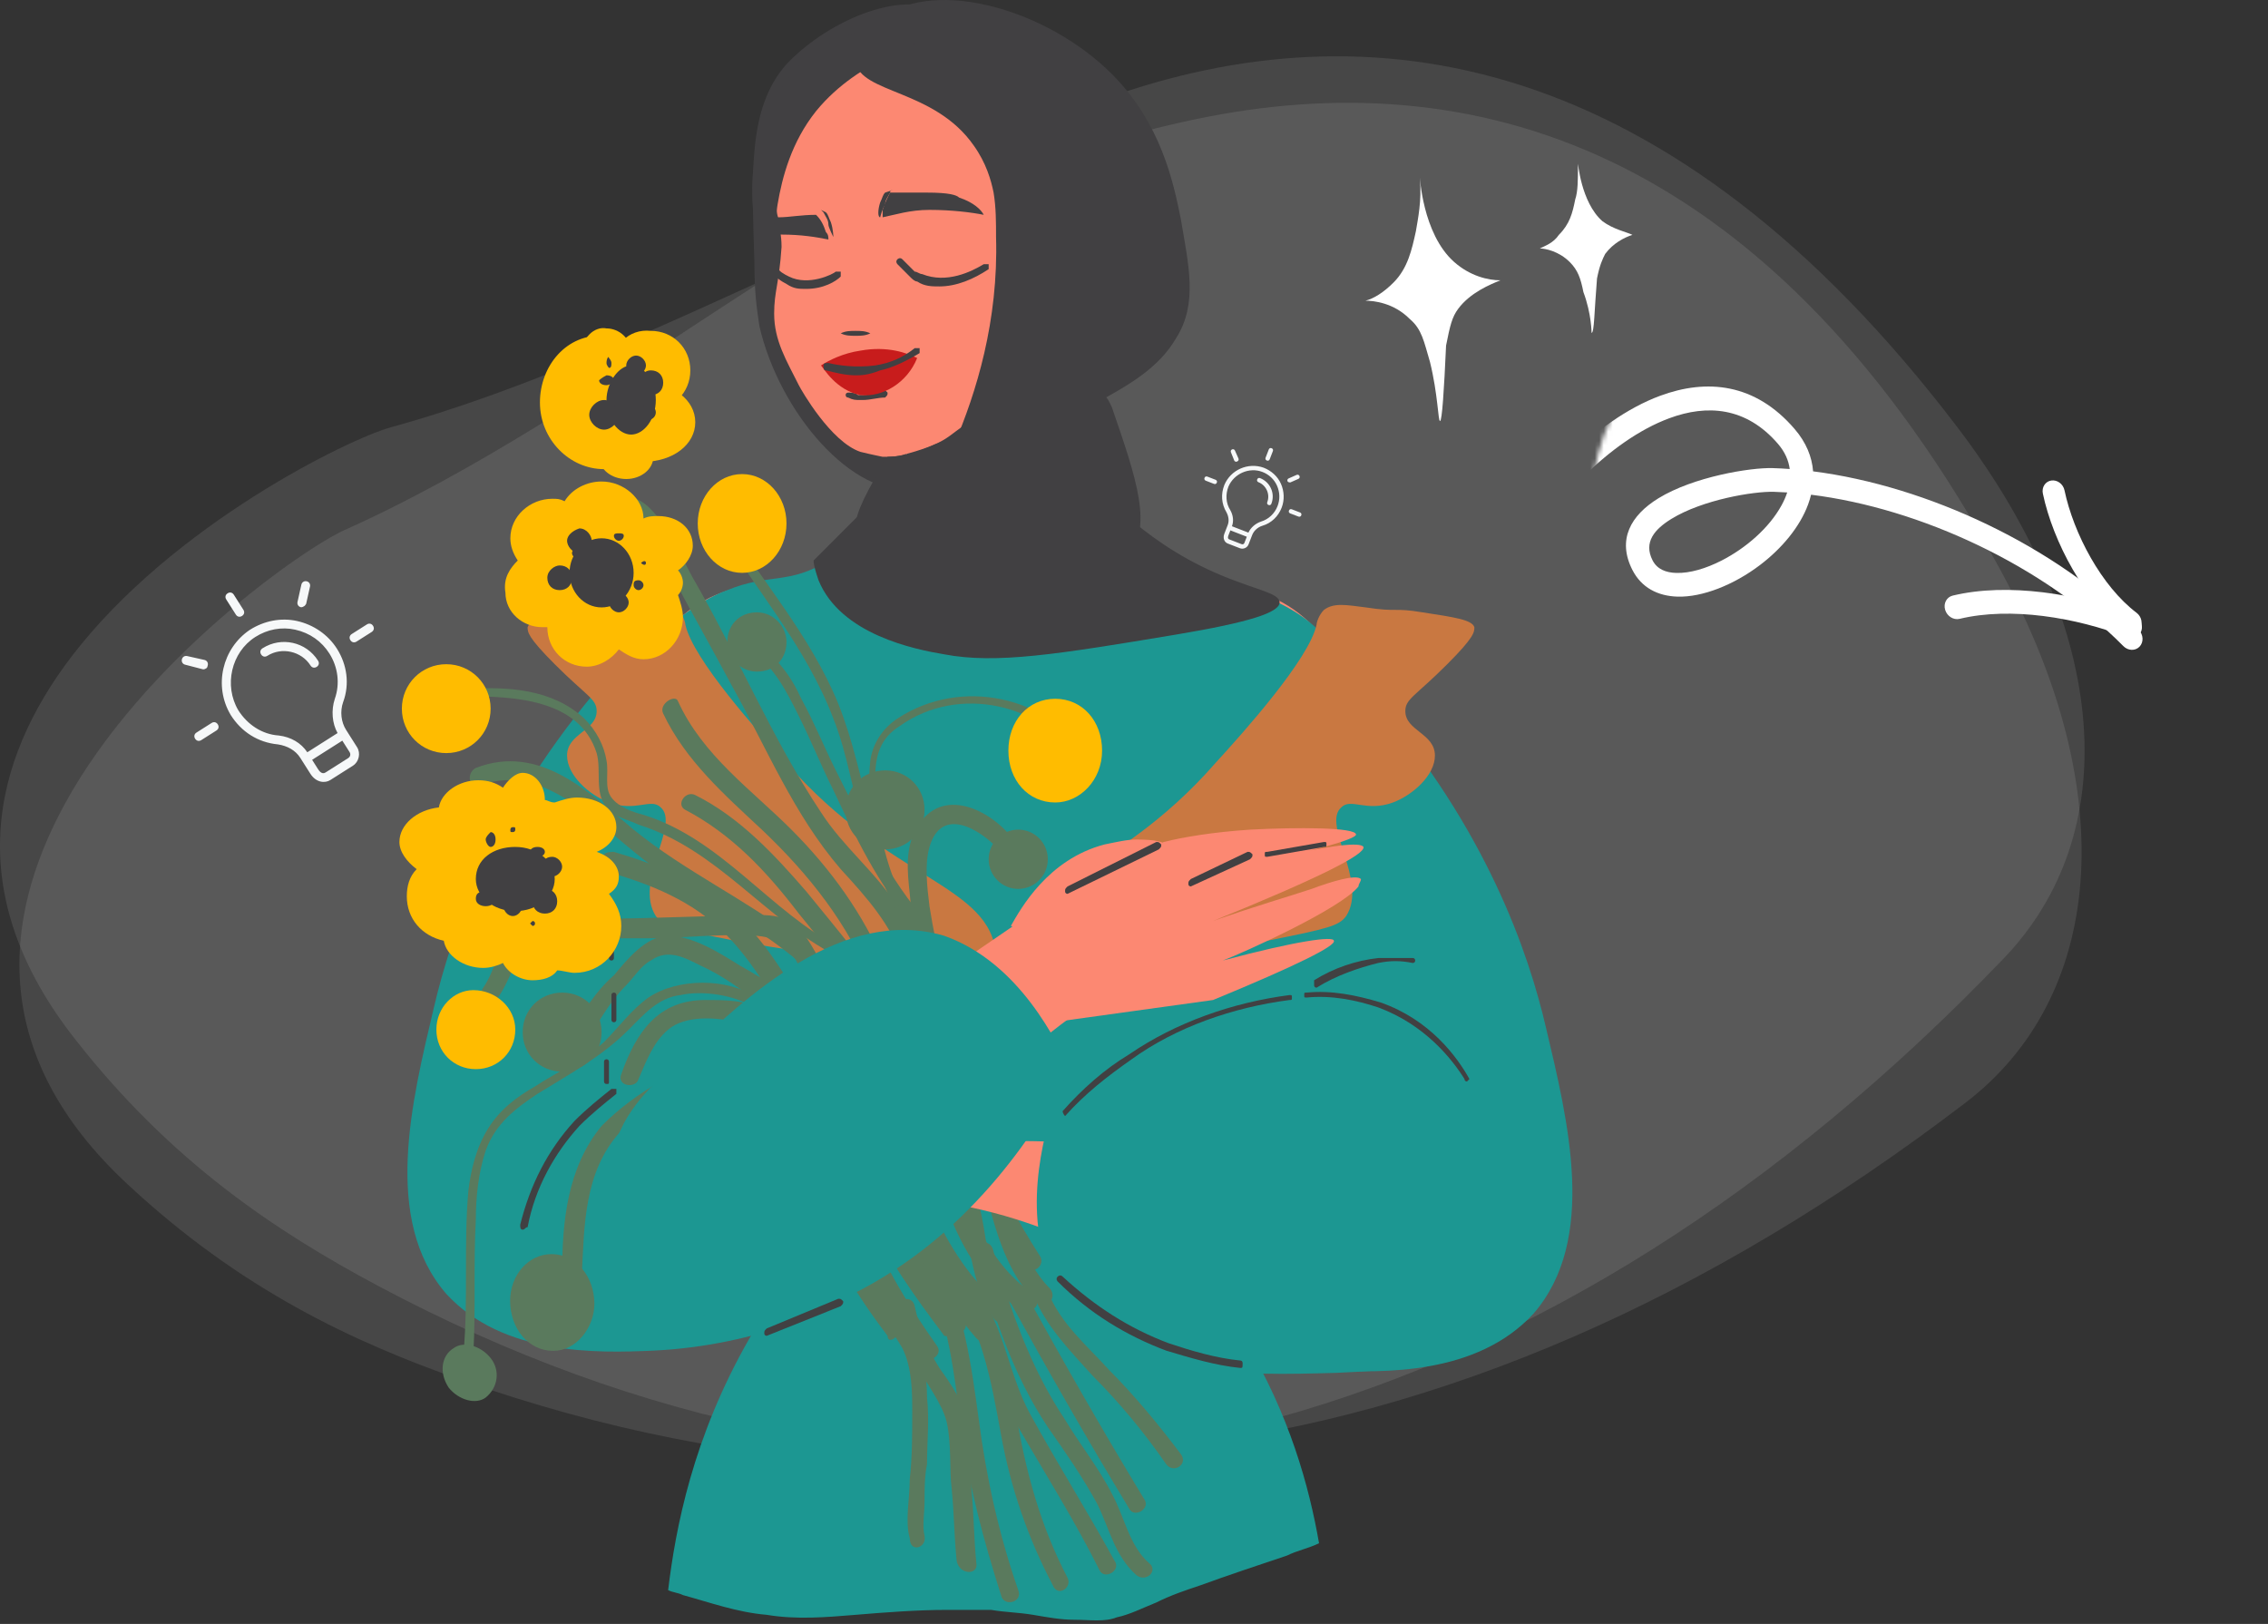 <svg width="507" height="363" viewBox="0 0 507 363" fill="none" xmlns="http://www.w3.org/2000/svg">
<rect x="0" y="0" width="507" height="363" fill="#333333" stroke="none"/>
<path opacity="0.1" d="M14.375 179.907C32.145 147.327 68.123 122.456 77.081 118.456C135.053 92.494 188.292 43.115 247.138 22.026C305.984 0.936 373.279 10.972 437.66 95.621C472.181 141.073 474.657 186.453 447.856 214.306C347.788 318.518 229.003 352.552 103.591 308.627C78.829 299.973 53.703 288.192 28.504 264.703C-2.376 236.05 0.391 205.651 14.375 179.907Z" fill="white"/>
<path opacity="0.1" d="M16.044 146.688C38.621 117.239 77.949 98.115 87.417 95.498C148.668 78.628 208.826 37.908 270.222 26.056C331.618 14.203 396.582 34.272 447.345 127.71C474.584 177.883 470.068 223.111 439.334 246.525C324.408 334.291 201.834 349.925 84.577 287.463C61.417 275.102 38.33 259.686 17.063 232.637C-9.083 199.624 -1.727 169.957 16.044 146.688L16.044 146.688Z" fill="white"/>
<path d="M307.541 156.749C332.343 185.449 341.713 213.045 345.571 229.603C350.531 250.577 357.145 277.069 342.815 293.627C330.138 307.425 309.195 306.873 296.518 306.321C250.772 304.114 218.254 273.206 206.129 259.407L307.541 156.749Z" fill="#1C9792"/>
<path d="M135.031 152.333C110.23 181.034 100.86 208.63 97.002 225.188C92.041 246.161 85.428 272.654 99.758 289.212C112.434 303.01 133.378 302.458 146.055 301.906C191.8 299.698 224.318 268.79 236.444 254.992L135.031 152.333Z" fill="#1C9792"/>
<path d="M168.65 59.057C168.65 65.68 169.201 68.992 169.753 72.856C174.162 92.173 190.696 111.491 204.475 109.283C209.987 108.179 213.294 103.764 213.294 103.764C220.459 94.381 207.782 81.135 206.129 62.369C204.475 27.597 219.356 10.488 210.538 3.313C203.373 -2.759 185.736 3.864 175.815 14.351C166.997 24.286 168.099 39.188 168.65 59.057Z" fill="#414042"/>
<path d="M139.99 158.956C194.003 158.404 248.016 158.404 302.029 157.853C300.927 152.333 298.722 145.158 292.66 139.087C280.534 127.496 266.204 132.464 253.528 124.185C246.363 119.218 237.544 109.283 234.237 86.102C234.237 80.031 231.482 75.063 228.726 75.063C225.97 75.063 222.112 79.479 221.561 86.654C217.703 86.654 214.396 87.206 210.538 87.206C209.436 87.206 207.782 87.206 206.68 87.758C205.577 87.758 205.026 87.758 204.475 87.758C203.924 97.14 202.271 104.315 200.617 109.835C197.861 117.01 194.003 120.873 190.696 123.633C178.571 132.464 163.69 126.945 151.564 138.535C143.848 145.71 141.093 153.437 139.99 158.956Z" fill="#FC8872"/>
<path d="M200.068 110.387C201.722 111.491 203.375 112.043 205.58 112.043C211.643 112.043 216.603 106.523 216.603 99.348C216.603 94.381 214.398 89.966 210.54 87.758C209.438 87.758 207.784 87.758 206.682 88.31C205.58 88.31 205.029 88.31 204.478 88.31C203.926 97.692 202.273 104.868 200.068 110.387Z" fill="#414042"/>
<path d="M173.059 155.645C172.508 155.645 171.957 155.645 171.405 156.197C170.303 156.749 170.303 158.404 170.854 160.06C207.23 160.06 243.055 160.06 279.431 160.06C279.983 158.956 279.431 157.853 278.88 156.749C277.778 156.197 276.676 156.197 276.676 156.197C262.346 152.333 250.771 152.333 243.055 153.437C236.993 153.989 235.339 155.093 228.174 155.093C216.049 155.645 210.537 153.437 200.617 152.885C194.003 152.333 184.633 152.333 173.059 155.645Z" fill="white"/>
<path d="M228.175 133.016C226.522 134.672 224.317 135.776 222.112 135.224C218.805 134.672 217.703 131.36 217.703 131.36L228.175 133.016Z" fill="#414042"/>
<path d="M216.601 138.535C216.05 139.087 214.397 139.639 213.294 140.191C208.334 141.847 203.925 141.295 200.618 141.295C189.595 140.191 179.674 139.087 176.367 138.535C184.083 138.535 192.351 139.087 200.067 139.087L216.601 138.535Z" fill="#414042"/>
<path d="M226.521 138.535C227.073 139.087 228.726 139.639 229.828 140.191C234.789 141.847 239.198 141.295 242.505 141.295C253.528 140.191 263.449 139.087 266.756 138.535C259.04 138.535 250.772 139.087 243.056 139.087L226.521 138.535Z" fill="#414042"/>
<path d="M271.164 211.942C267.306 232.915 262.897 253.888 259.039 274.31C265.102 280.933 272.267 289.212 278.329 299.698C288.25 316.256 292.659 332.262 294.864 344.956C292.659 346.06 289.903 346.612 287.699 347.716C281.085 349.924 274.471 352.131 268.409 354.339C265.102 355.443 261.795 356.547 258.488 358.203C255.732 359.307 252.425 360.962 249.669 361.514C246.914 362.618 243.607 362.066 240.3 362.066C236.993 362.066 234.237 361.514 230.93 360.962C227.623 360.41 224.867 360.41 221.56 359.858C218.254 359.858 214.947 359.858 211.64 359.858C205.026 359.858 197.861 360.41 191.247 360.962C184.633 361.514 178.019 362.066 171.406 360.962C164.792 360.41 158.729 358.203 152.666 356.547C151.564 355.995 150.462 355.995 149.359 355.443C151.013 341.645 154.871 321.223 167.547 299.146C173.61 288.66 180.775 279.829 186.838 273.758C182.98 252.784 178.571 231.811 174.712 211.39C166.996 207.526 161.485 199.799 161.485 190.968C161.485 184.897 163.689 179.93 167.547 175.514C166.445 169.995 165.343 164.476 164.241 158.956C166.996 155.645 171.957 151.229 178.019 147.918C197.861 137.983 218.805 147.366 222.112 149.022C225.97 147.366 246.914 137.983 266.755 147.918C272.818 151.229 277.778 155.093 280.534 158.956C279.432 164.476 278.329 169.995 277.227 175.514C281.085 179.378 283.29 184.897 283.29 190.968C283.841 199.799 278.88 208.078 271.164 211.942Z" fill="#1C9792"/>
<path d="M173.059 70.096C173.059 76.167 175.814 80.583 178.57 86.102C179.121 87.206 185.735 98.796 192.349 101.004C194.554 101.556 197.309 102.108 197.309 102.108C198.963 102.108 200.616 102.108 202.27 101.556C204.474 101.004 219.355 97.141 229.827 84.998C243.055 70.096 252.976 38.636 236.992 19.87C227.072 8.832 211.088 7.728 205.025 7.728C204.474 7.728 203.372 7.728 202.821 7.728C202.821 7.728 199.514 8.28 196.758 8.832C185.735 11.591 180.224 17.663 180.224 17.663C174.712 23.734 173.61 32.013 173.61 38.636C173.61 39.74 173.61 41.396 173.61 42.499C173.61 43.603 173.61 44.707 173.61 45.259V45.811C173.61 46.915 173.61 48.019 174.161 49.123C174.161 50.779 174.712 52.434 174.712 55.194C174.161 63.473 173.059 65.129 173.059 70.096Z" fill="#FC8872"/>
<path d="M209.988 64.025C208.334 64.025 206.681 64.025 205.027 62.921C204.476 62.921 203.925 62.369 203.374 61.817L200.618 59.057C200.618 59.057 200.067 58.505 200.618 57.954C200.618 57.954 201.169 57.402 201.72 57.954L204.476 60.713C205.027 60.713 205.578 61.265 206.13 61.265C211.641 63.473 217.153 60.713 219.908 59.057C220.46 59.057 220.46 59.057 221.011 59.057C221.011 59.609 221.011 59.609 221.011 60.161C217.704 62.369 213.846 64.025 209.988 64.025Z" fill="#414042"/>
<path d="M180.223 64.577C178.57 64.577 177.468 64.577 175.814 63.473C174.712 62.921 173.059 61.817 172.507 60.713L170.303 57.402C170.303 56.85 170.303 56.85 170.303 56.298C170.854 56.298 170.854 56.298 171.405 56.298L173.61 59.609C174.161 60.713 175.263 61.265 176.365 61.817C180.775 64.025 186.286 61.265 186.837 60.713C187.388 60.713 187.388 60.713 187.94 60.713C187.94 61.265 187.94 61.265 187.94 61.817C186.837 62.921 184.082 64.577 180.223 64.577Z" fill="#414042"/>
<path d="M219.908 48.019C217.152 47.467 212.743 46.915 207.782 46.915C203.373 46.915 200.066 48.019 197.311 48.571C197.311 48.019 197.311 47.467 197.311 46.915C197.862 45.259 198.413 44.155 198.964 43.051C202.271 43.051 205.027 43.051 207.231 43.051C212.192 43.051 213.845 43.603 214.396 44.155C217.703 45.259 219.357 46.915 219.908 48.019Z" fill="#414042"/>
<path d="M197.861 43.052C197.31 43.604 197.31 44.156 196.759 45.259C196.208 46.915 196.208 48.571 196.759 48.571C196.759 48.571 197.31 46.363 197.861 45.811C197.861 44.708 198.413 44.156 198.964 43.052C198.964 43.052 198.964 42.5 199.515 42.5L197.861 43.052Z" fill="#414042"/>
<path d="M173.611 48.571V49.123C173.611 50.227 173.611 51.331 174.162 52.434H174.714C179.123 52.434 182.43 52.986 185.186 53.538C185.186 52.986 185.186 52.434 184.634 51.883C184.083 50.227 183.532 49.123 182.43 48.019C179.123 48.019 176.367 48.571 174.162 48.571C174.162 48.571 173.611 48.571 173.611 48.571Z" fill="#414042"/>
<path d="M184.636 47.467C185.187 48.019 185.187 48.571 185.738 49.675C186.289 51.331 186.289 52.986 186.289 52.986C186.289 52.986 185.187 50.779 185.187 50.227C185.187 49.123 184.636 48.571 184.084 47.467L183.533 46.915L184.636 47.467Z" fill="#414042"/>
<path d="M194.555 74.511C193.453 73.96 192.351 73.96 191.248 73.96C190.146 73.96 189.044 73.96 187.941 74.511C189.044 75.063 190.146 75.063 191.248 75.063C192.351 75.063 193.453 75.063 194.555 74.511Z" fill="#414042"/>
<path d="M192.901 89.413H192.35C191.248 89.413 190.696 89.413 189.594 88.862C189.043 88.862 189.043 88.31 189.043 88.31C189.043 87.758 189.594 87.758 189.594 87.758C190.145 87.758 191.248 87.758 191.799 88.31C193.452 88.31 195.106 88.31 197.31 87.206C197.861 87.206 197.861 87.206 198.413 87.758C198.413 88.31 198.413 88.31 197.861 88.862C196.208 88.862 194.554 89.413 192.901 89.413Z" fill="#414042"/>
<path d="M183.531 81.687C184.082 82.239 186.838 87.206 192.35 88.31C197.31 88.862 202.822 85.55 205.026 80.031C202.822 78.927 198.412 77.271 192.35 78.375C188.492 78.927 185.185 80.583 183.531 81.687Z" fill="#C81C1C"/>
<path d="M191.249 83.894C189.044 83.894 186.84 83.342 184.635 82.79C184.084 82.79 184.084 82.238 184.084 81.686C184.084 81.135 184.635 81.135 185.186 81.135C187.391 81.686 191.249 82.238 195.658 81.686C198.965 81.135 201.721 80.031 204.477 77.823C205.028 77.823 205.028 77.823 205.579 77.823C205.579 78.375 205.579 78.375 205.579 78.927C202.823 80.583 199.516 82.238 196.761 82.79C194.005 83.894 192.351 83.894 191.249 83.894Z" fill="#414042"/>
<path d="M197.309 3.865C196.758 4.417 190.695 9.384 191.246 13.799C192.349 20.974 208.883 19.871 217.702 32.565C220.457 36.428 221.56 40.292 222.111 43.052C222.662 46.363 222.662 49.675 222.662 52.986C223.213 71.752 218.253 87.758 213.292 99.348C219.906 98.244 227.071 97.141 233.685 95.485C238.646 94.381 241.952 92.173 244.157 90.517C252.424 86.102 259.038 82.239 262.896 75.615C267.857 67.888 265.652 59.057 263.999 49.123C262.345 40.844 259.589 27.598 248.566 16.559C234.236 2.209 209.434 -4.966 197.309 3.865Z" fill="#414042"/>
<path d="M206.129 7.728C206.68 10.488 192.35 12.695 182.429 24.838C171.406 38.636 174.162 56.298 171.406 56.298C169.753 56.298 166.997 46.363 168.65 35.877C168.65 34.773 172.509 13.247 189.594 7.728C197.31 4.968 205.578 5.52 206.129 7.728Z" fill="#414042"/>
<path d="M172.511 274.31C206.131 274.861 239.201 275.413 272.821 276.517C282.742 237.33 292.111 197.591 302.032 158.405C302.032 150.678 298.725 145.71 297.072 143.502C291.56 136.327 283.293 133.568 278.884 131.912C273.372 130.256 271.167 130.808 265.105 128.048C260.144 126.393 256.286 124.185 254.082 122.529C233.138 121.425 212.745 120.873 191.801 119.77C190.148 121.425 187.943 123.081 185.188 125.289C176.369 130.808 171.96 128.048 162.59 131.912C160.937 132.464 149.914 136.879 143.3 147.918C140.544 152.885 139.442 157.301 138.891 160.612C149.363 198.695 160.937 236.226 172.511 274.31Z" fill="#1C9792"/>
<path d="M214.947 95.485C213.294 96.589 211.641 98.244 208.885 99.348C204.476 101.556 200.617 102.108 198.413 102.108C197.862 102.66 197.311 103.764 196.759 104.868C192.901 111.491 190.697 115.906 191.248 119.218C191.799 123.081 196.208 125.841 199.515 127.497C210.538 133.016 221.561 131.912 234.238 129.704C244.159 128.049 249.119 127.497 251.875 124.737C257.937 118.114 254.079 107.075 248.568 91.069C248.017 89.966 247.466 88.31 245.812 87.758C243.056 86.654 239.749 90.517 237.545 92.173C234.238 94.933 227.624 97.692 214.947 95.485Z" fill="#414042"/>
<path d="M294.314 139.639C292.661 147.366 277.779 163.924 271.717 170.547C248.568 197.04 225.971 197.592 224.869 213.597C224.318 220.773 227.624 228.5 232.034 229.603C236.994 231.259 239.75 222.428 251.324 216.357C256.836 213.597 257.938 214.701 283.291 210.286C297.07 207.526 299.274 206.974 300.928 204.767C305.888 197.04 295.416 184.345 299.826 180.482C302.03 178.274 305.337 181.586 311.4 179.378C315.809 177.722 320.769 173.307 320.769 168.891C320.769 163.924 314.156 163.372 314.156 158.957C314.156 156.197 316.36 155.645 323.525 148.47C329.588 142.399 329.588 141.295 329.588 140.191C329.037 138.535 325.179 137.983 318.014 136.879C311.4 135.776 312.502 136.879 305.337 135.776C300.928 135.224 298.172 134.672 295.967 136.327C294.865 137.431 294.314 139.087 294.314 139.639Z" fill="#C97841"/>
<path d="M153.219 139.639C154.873 147.366 169.754 163.924 175.816 170.547C198.965 197.04 221.562 197.592 222.664 213.597C223.216 220.773 219.909 228.5 215.499 229.603C210.539 231.259 207.783 222.428 196.209 216.357C190.698 213.597 189.595 214.701 164.242 210.286C150.463 207.526 148.259 206.974 146.605 204.767C141.645 197.04 152.117 184.345 147.708 180.482C145.503 178.274 142.196 181.586 136.133 179.378C131.724 177.722 126.764 173.307 126.764 168.891C126.764 163.924 133.378 163.372 133.378 158.957C133.378 156.197 131.173 155.645 124.008 148.47C117.945 142.399 117.945 141.295 117.945 140.191C118.496 138.535 122.355 137.983 129.52 136.879C136.133 135.776 135.031 136.879 142.196 135.776C146.605 135.224 149.361 134.672 151.566 136.327C152.668 137.431 153.219 139.087 153.219 139.639Z" fill="#C97841"/>
<path d="M193.451 113.698C189.593 117.562 185.735 121.425 181.877 125.289C181.877 126.393 182.428 128.048 182.979 129.704C187.94 141.847 204.474 145.158 211.088 146.262C222.662 148.47 236.441 146.262 262.897 141.847C279.431 139.087 286.045 136.879 286.045 134.672C286.045 132.464 280.533 131.912 271.715 128.048C262.896 124.185 256.283 119.218 251.873 115.354L193.451 113.698Z" fill="#414042"/>
<path d="M230.93 289.212C220.459 282.037 216.049 269.342 212.742 257.752C209.435 246.161 206.68 235.675 200.066 225.74C194.554 216.357 187.389 208.078 180.224 199.247C173.059 190.968 165.343 182.69 155.422 177.722C153.218 176.618 151.013 179.93 153.218 181.034C163.69 186.553 171.406 194.832 178.571 204.215C186.287 213.598 194.003 223.532 199.515 234.019C209.436 253.336 208.333 278.725 227.624 292.523C231.482 294.179 233.135 290.868 230.93 289.212Z" fill="#5A7A5D"/>
<path d="M221.561 289.764C215.498 284.244 209.987 274.862 207.231 267.135C205.027 259.959 207.231 252.232 203.924 244.505C198.964 231.259 189.043 218.565 178.02 209.734C166.446 200.903 153.218 194.832 141.644 185.449C131.723 177.17 120.7 166.132 106.37 171.651C104.165 172.755 104.717 176.618 107.472 175.514C122.354 169.995 135.03 186.001 146.053 193.728C157.627 201.455 170.855 207.526 181.327 217.461C186.839 222.428 191.248 228.5 195.106 235.123C197.31 238.434 199.515 242.298 200.617 246.161C201.72 250.025 201.72 253.336 201.72 257.2C201.72 263.823 203.924 269.894 206.68 275.413C209.987 281.485 213.845 288.108 218.805 292.523C220.459 294.179 223.215 291.419 221.561 289.764Z" fill="#5A7A5D"/>
<path d="M215.5 295.283C207.233 284.244 199.517 273.758 195.659 260.511C194.005 254.44 191.801 247.817 189.045 242.298C186.289 236.778 184.084 230.707 179.675 226.292C175.817 221.876 170.306 218.565 165.345 215.805C160.936 213.045 154.873 209.182 149.362 209.182C144.401 209.182 139.992 214.701 137.236 218.013C133.378 221.324 130.071 226.292 127.316 231.811C126.213 234.019 129.52 236.226 130.623 234.019C133.378 229.051 136.134 224.084 139.992 220.22C141.646 218.565 143.299 215.805 145.504 214.701C149.362 211.942 153.22 214.149 156.527 215.805C161.487 218.013 165.896 221.324 170.306 224.636C175.266 228.499 178.573 232.363 181.329 237.882C184.084 243.401 186.84 248.921 188.494 254.44C190.698 259.959 191.801 266.031 194.005 271.55C198.414 281.485 204.477 289.763 211.091 298.594C213.296 299.146 217.154 297.49 215.5 295.283Z" fill="#5A7A5D"/>
<path d="M209.437 300.802C202.823 291.419 196.209 280.933 192.902 269.894C191.249 264.375 190.146 258.304 188.493 252.784C186.839 247.265 184.084 242.298 180.777 237.882C178.021 234.019 175.265 229.052 171.407 226.292C167.549 223.532 162.589 223.532 157.628 223.532C147.156 223.532 142.196 230.707 138.889 240.09C137.787 242.85 142.196 243.402 142.747 241.194C144.401 237.33 146.054 232.915 149.361 230.155C153.219 226.844 160.384 227.396 164.793 228.5C169.754 229.603 172.509 234.019 175.265 237.882C178.021 241.746 180.777 246.161 182.981 250.577C186.839 259.408 187.391 269.342 191.249 278.725C194.556 287.556 200.067 295.283 205.579 303.01C207.232 305.218 211.09 303.01 209.437 300.802Z" fill="#5A7A5D"/>
<path d="M232.583 280.933C221.56 263.823 213.844 245.057 208.884 225.188C206.679 217.461 205.026 209.734 200.616 202.559C195.656 194.832 188.491 189.313 183.531 181.586C172.508 165.028 164.792 146.262 154.871 129.152C152.115 124.185 147.706 113.698 142.194 111.491C137.234 109.835 135.58 116.458 133.927 119.218C132.825 121.425 136.132 123.633 137.234 121.425C137.785 120.873 138.887 117.01 139.99 116.458C140.541 114.802 141.092 115.354 141.643 117.01C142.194 117.562 142.745 118.114 143.297 118.666C146.052 121.977 148.257 125.841 150.462 129.152C154.871 137.431 159.28 145.158 163.689 153.437C171.405 167.235 177.468 182.137 187.94 194.28C194.003 200.903 198.963 206.422 202.27 215.253C204.475 222.428 206.128 230.155 208.333 237.882C213.293 253.888 220.458 268.79 229.276 282.588C230.379 285.348 233.686 283.14 232.583 280.933Z" fill="#5A7A5D"/>
<path d="M234.788 288.108C228.174 281.485 226.52 271.55 223.765 262.719C221.009 252.784 217.702 243.401 214.946 233.467C212.19 223.532 209.435 213.045 207.781 202.559C207.23 198.143 206.679 193.176 207.781 189.312C210.537 179.93 219.355 185.449 223.765 190.416C225.418 192.624 228.174 189.312 226.52 187.657C221.56 181.034 210.537 175.514 205.025 184.897C202.27 189.312 202.821 194.832 203.372 199.799C203.923 206.422 205.025 213.045 206.679 219.117C209.986 232.363 214.395 245.609 218.253 258.855C221.56 269.894 223.213 282.588 231.481 290.867C233.685 293.075 236.441 290.315 234.788 288.108Z" fill="#5A7A5D"/>
<path d="M221.563 296.387C210.54 284.244 206.131 267.686 200.619 252.784C197.863 245.609 194.556 238.434 191.249 231.259C187.942 223.532 184.084 215.253 179.675 208.63C175.817 203.111 168.652 204.767 163.141 204.767C154.322 204.767 145.504 205.318 136.685 205.318C130.623 205.318 121.253 204.215 116.293 207.526C111.332 210.838 110.781 216.909 108.025 220.772C106.372 222.98 110.23 225.188 111.332 222.98C115.19 217.461 115.19 210.838 122.906 210.286C130.071 209.734 137.236 209.734 144.953 209.734C152.669 209.734 160.936 208.63 169.203 209.182C175.266 209.734 176.919 212.494 179.124 216.909C180.777 220.221 182.431 223.532 184.084 226.844C190.698 240.09 196.21 253.336 201.17 267.134C205.579 278.725 209.989 289.764 218.256 299.146C220.461 301.354 223.216 298.594 221.563 296.387Z" fill="#5A7A5D"/>
<path d="M148.258 159.508C153.218 169.995 162.036 177.722 170.304 185.449C180.776 195.384 189.594 206.422 195.106 220.221C200.066 233.467 205.578 246.161 211.089 258.856C213.845 265.479 215.498 272.102 216.601 278.725C217.703 284.244 218.805 289.764 222.112 294.731C223.766 296.939 227.072 294.731 225.419 292.523C221.561 287.004 221.01 280.933 219.907 274.31C218.805 267.686 216.601 261.063 213.845 254.992C211.089 248.369 207.782 241.746 205.026 235.123C202.271 228.499 200.617 221.876 197.861 215.805C192.901 204.215 185.736 194.28 176.918 185.449C168.099 176.618 157.076 168.891 151.564 156.749C151.013 155.093 147.155 157.301 148.258 159.508Z" fill="#5A7A5D"/>
<path d="M200.617 296.387C192.901 285.9 185.736 273.758 180.775 261.615C176.917 252.784 174.713 238.986 163.69 237.33C158.178 236.226 152.116 238.986 147.706 241.746C142.746 244.505 138.337 247.817 134.479 251.68C126.762 261.063 125.66 273.206 125.66 284.796C125.66 287.556 129.518 287.556 130.069 284.796C130.621 273.758 130.621 262.167 138.337 253.336C141.644 249.473 146.053 246.713 151.013 244.505C155.974 242.298 162.587 238.986 167.548 242.85C171.406 245.609 173.059 250.577 174.713 254.992C176.366 259.959 178.571 264.927 180.775 269.342C185.736 279.829 191.247 289.212 198.412 298.594C198.412 300.802 201.719 298.594 200.617 296.387Z" fill="#5A7A5D"/>
<path d="M214.396 293.627C205.577 271.55 195.105 250.577 182.98 230.707C177.468 221.325 171.957 210.838 163.689 203.663C156.525 197.04 146.604 193.176 137.234 190.417C136.683 190.417 135.581 190.416 135.03 190.968C133.376 193.176 131.723 194.832 130.62 197.592C129.518 199.799 132.825 202.007 133.927 199.799C135.03 197.592 136.132 195.936 137.785 194.28C137.234 194.28 136.683 194.832 135.581 194.832C145.501 197.592 154.871 201.455 162.036 208.63C169.752 216.357 175.264 227.396 180.775 236.779C191.798 255.544 201.719 275.414 209.986 295.835C211.64 297.491 215.498 296.387 214.396 293.627Z" fill="#5A7A5D"/>
<path d="M230.931 289.212C233.687 296.387 239.199 301.906 244.159 307.425C250.222 313.497 255.733 320.12 260.694 327.295C262.347 329.502 265.654 327.295 264.001 325.087C259.04 318.464 253.529 311.841 248.017 306.321C243.057 300.802 236.994 295.835 234.238 288.66C233.687 285.9 229.829 287.004 230.931 289.212Z" fill="#5A7A5D"/>
<path d="M225.42 290.315C234.238 306.321 243.057 321.775 252.426 337.229C253.528 339.437 257.387 337.229 255.733 335.022C246.363 319.568 237.545 304.114 228.727 288.108C228.175 285.9 224.317 287.556 225.42 290.315Z" fill="#5A7A5D"/>
<path d="M218.253 280.381C222.111 294.179 226.52 307.425 234.236 319.016C238.094 324.535 241.953 330.054 245.259 336.126C248.015 341.645 249.118 347.716 254.078 352.132C256.283 353.787 259.038 351.028 256.834 349.372C252.424 345.508 251.322 338.885 248.566 333.918C245.811 328.399 241.401 322.879 238.094 317.36C230.378 305.77 225.969 293.075 222.111 279.829C221.56 276.517 217.702 277.621 218.253 280.381Z" fill="#5A7A5D"/>
<path d="M249.12 348.82C243.057 337.781 236.443 327.295 230.381 316.256C224.869 306.321 224.318 293.627 216.051 285.9C213.846 284.244 211.09 287.004 213.295 288.66C217.704 292.523 219.358 298.042 221.011 303.562C222.664 309.081 224.869 314.048 227.625 319.016C233.688 329.502 240.301 339.989 245.813 351.028C246.915 353.235 250.773 351.028 249.12 348.82Z" fill="#5A7A5D"/>
<path d="M238.647 352.684C232.585 341.093 229.278 328.951 227.073 315.704C224.868 304.114 222.113 292.523 214.396 283.692C212.743 281.485 209.987 284.796 211.641 286.452C219.357 295.835 221.561 308.529 223.766 320.672C225.971 332.814 229.829 343.853 235.34 354.339C236.443 357.099 239.75 354.891 238.647 352.684Z" fill="#5A7A5D"/>
<path d="M227.625 355.443C223.216 342.749 220.46 330.055 218.807 317.36C217.153 305.218 215.5 293.075 209.988 282.037C208.886 279.829 205.028 281.485 206.681 284.244C212.193 295.283 213.295 307.425 214.949 319.568C216.602 332.262 219.909 344.405 223.767 356.547C224.318 359.307 228.728 358.203 227.625 355.443Z" fill="#5A7A5D"/>
<path d="M218.255 349.372C217.704 343.853 217.704 338.333 217.153 332.814C217.153 327.847 217.153 322.879 216.05 317.912C215.499 313.497 212.744 309.633 209.988 305.77C207.232 301.354 205.579 296.939 204.476 291.971C203.925 289.212 200.067 290.316 200.618 293.075C201.72 297.491 202.823 301.354 205.027 305.218C207.232 309.633 210.539 313.497 211.641 317.912C212.744 322.879 212.192 328.399 212.744 332.814C213.295 338.333 213.295 343.301 213.846 348.82C214.397 352.132 218.806 352.132 218.255 349.372Z" fill="#5A7A5D"/>
<path d="M206.68 343.301C206.129 341.093 206.68 338.333 206.68 335.574C206.68 332.814 206.68 330.054 207.231 327.295C207.231 322.327 207.783 317.36 207.231 312.393C207.231 308.529 206.68 303.562 205.027 299.698C202.822 295.283 199.515 291.419 196.76 287.556C195.106 285.348 191.799 287.556 193.453 289.764C196.208 293.627 199.515 297.491 201.72 301.354C203.925 305.769 203.925 311.289 203.925 315.704C203.925 320.672 203.925 325.639 203.373 330.606C203.373 335.022 202.271 339.989 203.373 343.853C203.373 347.164 207.231 346.06 206.68 343.301Z" fill="#5A7A5D"/>
<path d="M196.207 267.135C196.758 263.823 197.309 259.959 197.86 256.648C222.662 253.888 254.629 253.888 290.454 263.271C298.722 265.479 306.989 268.238 314.154 270.998C311.949 279.829 309.193 288.66 306.989 298.043C298.17 297.491 291.557 296.387 287.698 295.283C255.18 288.66 242.504 273.758 211.088 268.79C203.923 267.135 198.963 267.135 196.207 267.135Z" fill="#FC8872"/>
<path d="M256.836 216.909C254.631 214.149 252.978 210.838 250.773 208.078C242.506 207.526 234.79 207.526 226.522 206.974C207.783 219.669 187.942 234.019 168.651 250.577C162.037 256.096 155.975 261.615 149.912 267.135C155.424 274.31 161.486 281.485 166.998 288.66C174.714 284.796 180.777 280.933 184.084 278.725C211.641 259.96 217.153 241.746 244.159 224.084C249.671 220.773 254.08 218.565 256.836 216.909Z" fill="#FC8872"/>
<path d="M235.341 247.265C245.262 242.85 268.961 234.571 295.417 242.85C303.684 245.609 317.463 250.025 325.179 263.271C330.691 272.654 334.549 288.66 326.281 298.594C320.219 305.769 310.849 306.321 298.724 306.873C278.331 307.425 249.12 308.529 236.443 288.108C227.625 272.654 233.688 253.336 235.341 247.265Z" fill="#1C9792"/>
<path d="M205.577 208.63C201.168 200.351 197.31 191.52 194.554 182.138C192.35 173.859 190.696 165.58 187.389 157.301C181.327 142.399 170.304 129.704 161.485 115.906C160.934 114.802 159.28 115.906 159.832 117.01C168.65 131.36 180.224 144.606 186.287 160.612C189.594 168.891 190.696 177.722 193.452 186.553C196.208 194.832 199.515 202.559 203.373 210.286C204.475 210.286 206.129 209.734 205.577 208.63Z" fill="#5A7A5D"/>
<path d="M205.579 204.215C197.863 194.832 192.352 183.241 186.84 172.203C184.084 166.684 181.88 161.164 179.124 156.197C176.919 151.23 173.613 146.814 169.203 144.054C168.101 143.503 167.55 145.158 168.101 145.71C173.061 149.022 175.817 154.541 178.573 160.06C181.329 165.58 183.533 171.099 186.289 176.618C191.249 187.105 196.21 197.592 203.926 206.422C205.028 206.422 206.131 205.319 205.579 204.215Z" fill="#5A7A5D"/>
<path d="M205.578 208.078C201.168 201.455 198.413 193.728 196.759 186.001C196.208 182.138 195.657 177.722 195.657 173.859C195.657 168.891 196.759 165.028 201.168 162.268C214.396 152.885 233.135 157.301 241.954 170.547C242.505 171.651 244.158 170.547 243.607 169.443C234.238 155.645 214.947 151.23 200.617 160.612C197.31 162.82 195.106 166.132 194.554 169.995C194.003 174.411 194.554 178.826 195.106 183.241C196.208 192.624 200.066 201.455 204.475 209.734C205.026 209.734 206.129 208.63 205.578 208.078Z" fill="#5A7A5D"/>
<path d="M187.942 211.942C171.958 203.663 161.487 187.657 143.85 182.138C141.645 181.586 138.338 180.482 136.685 178.274C135.031 176.066 136.133 172.755 135.582 169.995C135.031 166.684 133.378 163.372 130.622 160.612C123.457 153.989 113.536 153.437 104.167 153.989C103.064 153.989 103.064 155.645 104.167 155.645C114.638 155.645 129.52 156.197 133.378 168.339C134.48 172.203 132.827 177.17 135.582 180.482C137.236 182.689 140.543 183.241 142.747 184.345C160.384 189.865 170.856 205.319 186.84 213.597C187.942 213.597 188.493 212.494 187.942 211.942Z" fill="#5A7A5D"/>
<path d="M169.202 222.98C162.589 218.565 151.566 218.565 144.952 222.98C141.094 225.74 138.338 229.603 135.031 232.915C130.071 237.33 124.559 239.538 119.599 242.85C115.741 245.057 111.883 247.817 109.127 252.232C106.371 256.648 105.269 261.615 104.718 266.031C103.615 278.173 104.718 290.316 103.615 302.458C104.166 303.562 105.82 303.562 105.82 302.458C106.371 292.523 105.82 282.589 106.371 272.654C106.371 267.686 106.922 262.167 108.576 257.2C110.78 251.129 115.189 247.817 120.15 244.505C127.315 240.09 134.48 236.227 140.543 230.155C143.849 226.844 147.156 222.98 152.117 222.428C157.077 221.324 164.242 222.428 168.651 225.188C169.202 225.188 169.754 223.532 169.202 222.98Z" fill="#5A7A5D"/>
<path d="M239.2 238.986C230.933 254.44 216.051 276.517 190.698 289.212C173.061 298.043 163.692 296.387 160.936 295.283C146.606 291.419 135.583 275.965 136.685 261.063C137.237 251.129 143.299 244.506 152.118 236.779C166.999 222.428 188.494 202.559 211.091 209.182C228.177 215.253 236.444 233.467 239.2 238.986Z" fill="#1C9792"/>
<path d="M260.144 188.209C264.553 187.105 271.167 186.001 279.435 185.449C289.906 184.897 303.134 184.897 303.134 186.553C303.134 187.105 299.827 188.761 284.395 192.072C297.623 188.761 304.236 188.209 304.788 189.313C305.339 190.969 294.316 196.488 271.167 205.871C280.537 202.559 288.253 200.351 293.213 198.696C297.623 197.04 303.134 195.384 304.236 196.488C304.236 197.04 303.685 197.592 303.685 198.144C299.827 203.111 277.781 213.046 273.372 214.701C289.906 210.286 298.174 209.182 298.174 210.286C298.725 211.39 289.906 215.805 271.167 223.532C259.042 225.188 247.468 226.844 235.342 228.5C232.035 221.877 229.28 214.701 225.973 208.078C237.547 200.903 249.121 194.28 260.144 188.209Z" fill="#FC8872"/>
<path d="M254.081 187.657C258.491 187.657 260.695 188.209 260.695 189.313C261.246 190.969 257.94 193.728 250.775 197.592C243.61 200.903 236.445 204.215 229.28 207.526C228.177 207.526 227.075 207.526 225.973 206.974C228.177 203.111 234.24 192.072 246.916 188.761C249.672 188.209 251.877 187.657 254.081 187.657Z" fill="#FC8872"/>
<path d="M283.291 191.52C282.74 191.52 282.74 191.52 282.74 190.968C282.74 190.416 282.74 190.416 283.291 190.416L295.968 188.209C296.519 188.209 296.519 188.209 296.519 188.761C296.519 189.313 296.519 189.313 295.968 189.313L283.291 191.52C283.843 191.52 283.843 191.52 283.291 191.52Z" fill="#414042"/>
<path d="M266.205 198.144C266.205 198.144 265.654 198.144 265.654 197.592C265.654 197.04 265.654 197.04 266.205 196.488L278.882 190.417C279.433 190.417 279.433 190.416 279.984 190.968C279.984 191.52 279.984 191.52 279.433 192.072L266.205 198.144Z" fill="#414042"/>
<path d="M238.647 199.799C238.647 199.799 238.096 199.799 238.096 199.247C238.096 198.695 238.096 198.695 238.647 198.143L258.488 188.209C259.04 188.209 259.04 188.209 259.591 188.761C259.591 189.313 259.591 189.313 259.04 189.865L238.647 199.799C239.198 199.799 239.198 199.799 238.647 199.799Z" fill="#414042"/>
<path d="M327.933 241.746C327.933 241.746 327.382 241.746 327.382 241.194C324.626 236.779 318.563 229.052 308.091 225.188C303.131 223.532 297.619 222.428 292.108 222.98C291.557 222.98 291.557 222.98 291.557 222.428C291.557 221.876 291.557 221.876 292.108 221.876C297.619 221.325 303.131 222.428 308.642 224.084C319.665 227.948 325.728 236.227 328.484 241.194C329.035 240.642 328.484 241.194 327.933 241.746C327.933 241.746 328.484 241.746 327.933 241.746Z" fill="#414042"/>
<path d="M238.096 249.473C237.545 249.473 237.545 249.473 238.096 249.473C237.545 248.921 237.545 248.369 237.545 248.369C241.954 243.402 246.915 238.986 252.426 235.675C262.898 228.499 275.574 224.084 288.251 222.428C288.802 222.428 288.802 222.428 288.802 222.98C288.802 223.532 288.802 223.532 288.251 223.532C275.574 225.188 262.898 229.603 252.977 236.778C247.466 240.642 242.505 244.505 238.096 249.473Z" fill="#414042"/>
<path d="M294.315 220.773C294.315 220.773 293.764 220.773 293.764 220.221C293.764 219.669 293.764 219.669 293.764 219.117C298.173 216.357 303.133 214.701 308.094 214.149C310.849 214.149 313.054 214.149 315.81 214.149C316.361 214.149 316.361 214.701 316.361 214.701C316.361 215.253 315.81 215.253 315.81 215.253C313.054 214.701 310.849 214.701 308.094 215.253C303.684 216.357 298.724 218.013 294.315 220.773C294.315 220.773 294.866 220.773 294.315 220.773Z" fill="#414042"/>
<path d="M277.228 305.769C271.716 305.218 266.205 303.562 260.693 301.906C251.875 298.594 243.607 293.627 236.442 286.452C236.442 286.452 235.891 285.9 236.442 285.348C236.442 285.348 236.993 284.796 237.545 285.348C244.71 291.971 252.426 296.939 261.244 300.25C266.205 301.906 271.716 303.562 277.228 304.114C277.779 304.114 277.779 304.666 277.779 304.666C277.779 305.769 277.779 305.769 277.228 305.769Z" fill="#414042"/>
<path d="M116.842 274.862C116.291 274.862 116.291 274.31 116.291 273.758C118.496 264.927 122.354 257.2 128.416 250.577C131.172 247.817 133.928 245.609 136.684 243.402C137.235 243.402 137.235 243.402 137.786 243.402C137.786 243.954 137.786 243.954 137.786 244.505C135.03 246.713 132.274 248.921 129.519 251.681C124.007 257.752 119.598 265.479 117.944 274.31C117.393 274.31 117.393 274.862 116.842 274.862Z" fill="#414042"/>
<path d="M135.58 242.298C135.029 242.298 135.029 241.746 135.029 241.746V237.33C135.029 236.779 135.58 236.779 135.58 236.779C136.132 236.779 136.132 237.33 136.132 237.33V241.746C136.132 242.298 136.132 242.298 135.58 242.298Z" fill="#414042"/>
<path d="M137.235 228.5C136.684 228.5 136.684 227.948 136.684 227.948V222.428C136.684 221.876 137.235 221.876 137.235 221.876C137.786 221.876 137.786 222.428 137.786 222.428V227.948C137.786 227.948 137.786 228.5 137.235 228.5Z" fill="#414042"/>
<path d="M136.684 214.701C136.133 214.701 136.133 214.149 136.133 214.149V210.838C136.133 210.286 136.684 210.286 136.684 210.286C137.235 210.286 137.235 210.838 137.235 210.838V214.149C137.235 214.149 137.235 214.701 136.684 214.701Z" fill="#414042"/>
<path d="M171.407 298.594C171.407 298.594 170.855 298.594 170.855 298.042C170.855 297.491 170.855 297.491 171.407 296.939L187.39 290.315C187.941 290.315 187.941 290.315 188.492 290.867C188.492 291.419 188.492 291.419 187.941 291.971L171.407 298.594Z" fill="#414042"/>
<path d="M225.42 167.788C225.42 174.411 229.829 179.378 235.892 179.378C241.403 179.378 246.364 174.411 246.364 167.788C246.364 161.164 241.955 156.197 235.892 156.197C229.829 156.197 225.42 161.164 225.42 167.788Z" fill="#FFBC00"/>
<path d="M155.975 117.01C155.975 123.081 160.384 128.049 165.895 128.049C171.407 128.049 175.816 123.081 175.816 117.01C175.816 110.939 171.407 105.971 165.895 105.971C160.384 105.971 155.975 110.939 155.975 117.01Z" fill="#FFBC00"/>
<path d="M89.836 158.405C89.836 163.924 94.245 168.339 99.757 168.339C105.268 168.339 109.677 163.924 109.677 158.405C109.677 152.885 105.268 148.47 99.757 148.47C94.245 148.47 89.836 152.885 89.836 158.405Z" fill="#FFBC00"/>
<path d="M97.551 230.155C97.551 235.123 101.409 238.986 106.369 238.986C111.33 238.986 115.188 235.123 115.188 230.155C115.188 225.188 110.778 221.324 105.818 221.324C101.409 221.324 97.551 225.188 97.551 230.155Z" fill="#FFBC00"/>
<path d="M115.741 125.289C114.639 123.633 114.087 121.977 114.087 120.322C114.087 115.354 118.497 111.491 123.457 111.491C124.559 111.491 125.11 111.491 126.213 112.043C127.866 109.283 131.173 107.627 134.48 107.627C139.44 107.627 143.85 111.491 143.85 115.906C144.952 115.354 146.054 115.354 147.157 115.354C151.566 115.354 154.873 118.114 154.873 121.977C154.873 124.185 153.219 126.393 151.566 127.497C152.117 128.049 152.668 129.152 152.668 130.256C152.668 131.36 152.117 132.464 151.566 133.016C152.117 134.672 152.668 136.327 152.668 137.983C152.668 142.951 148.81 147.366 143.85 147.366C141.645 147.366 139.992 146.262 138.338 145.158C136.685 147.366 133.929 149.022 131.173 149.022C126.213 149.022 122.355 145.158 122.355 140.191C121.804 140.191 121.252 140.191 121.252 140.191C116.843 140.191 112.985 136.879 112.985 132.464C112.434 129.152 114.087 126.945 115.741 125.289Z" fill="#FFBC00"/>
<path d="M134.479 135.776C138.437 135.776 141.644 132.316 141.644 128.049C141.644 123.781 138.437 120.322 134.479 120.322C130.522 120.322 127.314 123.781 127.314 128.049C127.314 132.316 130.522 135.776 134.479 135.776Z" fill="#414042"/>
<path d="M141.645 130.808C141.645 131.36 142.196 131.912 142.747 131.912C143.298 131.912 143.849 131.36 143.849 130.808C143.849 130.256 143.298 129.704 142.747 129.704C141.645 129.704 141.645 130.256 141.645 130.808Z" fill="#414042"/>
<path d="M143.297 125.841C143.297 125.841 143.297 126.393 143.297 125.841C143.848 126.393 144.399 126.393 144.399 125.841C144.399 125.289 143.848 125.289 143.297 125.841C143.297 125.289 143.297 125.289 143.297 125.841Z" fill="#414042"/>
<path d="M137.236 119.77C137.236 120.322 137.787 120.874 138.339 120.874C138.89 120.874 139.441 120.322 139.441 119.77C139.441 119.218 138.89 119.218 138.339 119.218C137.787 119.218 137.236 119.218 137.236 119.77Z" fill="#414042"/>
<path d="M136.133 134.672C136.133 135.775 137.235 136.879 138.337 136.879C139.44 136.879 140.542 135.775 140.542 134.672C140.542 133.568 139.44 132.464 138.337 132.464C137.235 132.464 136.133 133.568 136.133 134.672Z" fill="#414042"/>
<path d="M129.52 131.36C129.52 132.464 130.071 133.016 131.173 133.016C132.826 133.568 133.378 132.464 133.378 131.36C133.378 130.256 132.826 129.704 131.724 129.704C130.622 129.704 129.52 130.256 129.52 131.36Z" fill="#414042"/>
<path d="M122.355 129.152C122.355 130.808 123.458 131.912 125.111 131.912C126.765 131.912 127.867 130.808 127.867 129.152C127.867 127.497 126.765 126.393 125.111 126.393C124.009 126.393 122.355 127.497 122.355 129.152Z" fill="#414042"/>
<path d="M127.867 123.633C127.867 124.185 128.418 124.737 128.969 124.737C129.521 124.737 130.072 124.185 130.072 123.633C130.072 123.081 129.521 122.529 128.969 122.529C128.418 122.529 127.867 123.081 127.867 123.633Z" fill="#414042"/>
<path d="M126.764 120.873C126.764 121.977 127.866 123.633 129.519 123.633C130.622 123.633 132.275 122.529 132.275 120.873C132.275 119.77 131.173 118.114 129.519 118.114C127.866 118.666 126.764 119.77 126.764 120.873Z" fill="#414042"/>
<path d="M89.285 188.209C89.285 184.345 93.143 181.034 98.104 180.482C98.655 177.17 102.513 174.411 106.922 174.411C109.127 174.411 110.78 174.963 112.434 176.066C113.536 174.411 115.189 172.755 116.843 172.755C119.599 172.755 121.803 175.515 121.803 178.826C122.354 178.826 122.906 179.378 124.008 179.378C125.661 178.826 127.315 178.274 128.968 178.274C133.929 178.274 137.787 181.034 137.787 184.897C137.787 187.105 136.133 189.313 133.377 190.417C136.684 191.52 138.338 193.728 138.338 195.936C138.338 197.592 137.787 198.696 136.133 199.799C137.787 202.007 138.889 204.215 138.889 206.974C138.889 212.494 134.48 217.461 128.417 217.461C127.315 217.461 125.661 216.909 124.559 216.909C123.457 218.565 121.252 219.117 119.047 219.117C116.292 219.117 113.536 217.461 112.434 215.253C111.331 215.805 109.678 216.357 108.024 216.357C103.615 216.357 99.757 213.598 99.206 210.286C94.246 209.182 90.939 205.319 90.939 200.351C90.939 198.144 91.49 195.936 93.143 194.28C90.939 192.624 89.285 190.417 89.285 188.209Z" fill="#FFBC00"/>
<path d="M106.369 196.488C106.369 200.351 110.227 203.663 115.188 203.663C120.148 203.663 124.006 200.351 124.006 196.488C124.006 192.624 120.148 189.313 115.188 189.313C110.227 189.313 106.369 192.072 106.369 196.488Z" fill="#414042"/>
<path d="M119.049 201.455C119.049 203.111 120.151 204.215 121.805 204.215C123.458 204.215 124.56 203.111 124.56 201.455C124.56 199.799 123.458 198.695 121.805 198.695C120.151 198.143 119.049 199.799 119.049 201.455Z" fill="#414042"/>
<path d="M118.496 206.423L119.047 206.974C119.047 206.974 119.598 206.974 119.598 206.423C119.598 205.871 119.047 205.871 119.047 205.871L118.496 206.423Z" fill="#414042"/>
<path d="M118.496 190.417C118.496 190.969 119.047 191.52 120.15 191.52C121.252 191.52 121.803 190.969 121.803 190.417C121.803 189.865 121.252 189.313 120.15 189.313C119.047 189.313 118.496 189.865 118.496 190.417Z" fill="#414042"/>
<path d="M112.434 202.007C112.434 203.663 113.536 204.767 114.638 204.767C115.741 204.767 116.843 203.663 116.843 202.007C116.843 200.351 115.741 199.247 114.638 199.247C112.985 199.247 112.434 200.351 112.434 202.007Z" fill="#414042"/>
<path d="M106.369 200.903C106.369 202.007 107.471 202.559 108.574 202.559C109.676 202.559 110.778 202.007 110.778 200.903C110.778 199.799 109.676 199.247 108.574 199.247C106.92 199.247 106.369 199.799 106.369 200.903Z" fill="#414042"/>
<path d="M108.576 187.657C108.576 188.209 109.127 189.313 109.678 189.313C110.23 189.313 110.781 188.761 110.781 187.657C110.781 186.553 110.23 186.001 109.678 186.001C109.127 186.553 108.576 187.105 108.576 187.657Z" fill="#414042"/>
<path d="M114.088 185.449C114.088 186.001 114.088 186.001 114.639 186.001C114.639 186.001 115.19 186.001 115.19 185.449C115.19 184.897 115.19 184.897 114.639 184.897C114.088 184.897 114.088 185.449 114.088 185.449Z" fill="#414042"/>
<path d="M121.252 193.728C121.252 194.832 122.354 195.936 123.457 195.936C124.559 195.936 125.661 194.832 125.661 193.728C125.661 192.624 124.559 191.521 123.457 191.521C121.803 191.521 121.252 192.624 121.252 193.728Z" fill="#414042"/>
<path d="M120.699 89.965C120.699 98.244 127.313 104.867 135.029 104.867C143.297 104.867 149.359 98.244 149.359 89.965C149.359 81.686 142.745 75.063 135.029 75.063C126.762 74.511 120.699 81.686 120.699 89.965Z" fill="#FFBC00"/>
<path d="M132.275 94.381C132.275 99.348 137.236 103.212 143.85 103.212C150.463 103.212 155.424 99.348 155.424 94.381C155.424 89.413 150.463 85.55 143.85 85.55C137.787 84.998 132.275 89.413 132.275 94.381Z" fill="#FFBC00"/>
<path d="M136.684 82.79C136.684 87.758 140.542 91.621 145.502 91.621C150.462 91.621 154.32 87.758 154.32 82.79C154.32 77.823 150.462 73.959 145.502 73.959C140.542 73.407 136.684 77.271 136.684 82.79Z" fill="#FFBC00"/>
<path d="M130.068 78.927C130.068 82.238 132.824 84.446 135.58 84.446C138.887 84.446 141.091 81.686 141.091 78.927C141.091 75.615 138.336 73.408 135.58 73.408C132.824 72.856 130.068 75.615 130.068 78.927Z" fill="#FFBC00"/>
<path d="M133.926 102.108C133.926 104.868 136.682 107.075 139.988 107.075C143.295 107.075 146.051 104.868 146.051 102.108C146.051 99.348 143.295 97.141 139.988 97.141C136.682 97.141 133.926 99.348 133.926 102.108Z" fill="#FFBC00"/>
<path d="M135.58 89.413C135.58 93.829 138.336 97.141 141.092 97.141C143.847 97.141 146.603 93.829 146.603 89.413C146.603 84.998 143.847 81.686 141.092 81.686C138.336 81.686 135.58 85.55 135.58 89.413Z" fill="#414042"/>
<path d="M131.723 92.725C131.723 94.381 133.376 96.037 135.03 96.037C136.683 96.037 138.336 94.381 138.336 92.725C138.336 91.069 136.683 89.414 135.03 89.414C133.376 89.414 131.723 91.069 131.723 92.725Z" fill="#414042"/>
<path d="M133.926 84.998C133.926 85.55 134.477 86.102 135.579 86.102C136.13 86.102 137.233 85.55 137.233 84.998C137.233 84.446 136.682 83.894 135.579 83.894C134.477 84.446 133.926 84.998 133.926 84.998Z" fill="#414042"/>
<path d="M135.58 81.135C135.58 81.686 136.131 82.238 136.131 82.238C136.682 82.238 136.682 81.686 136.682 81.135C136.682 80.583 136.131 80.031 136.131 80.031C136.131 79.479 135.58 80.031 135.58 81.135Z" fill="#414042"/>
<path d="M139.99 81.686C139.99 82.79 141.093 83.894 142.195 83.894C143.297 83.894 144.399 82.79 144.399 81.686C144.399 80.583 143.297 79.479 142.195 79.479C141.093 79.479 139.99 80.583 139.99 81.686Z" fill="#414042"/>
<path d="M142.744 85.55C142.744 87.206 143.846 88.31 145.5 88.31C147.153 88.31 148.256 87.206 148.256 85.55C148.256 83.894 147.153 82.79 145.5 82.79C143.846 82.79 142.744 84.446 142.744 85.55Z" fill="#414042"/>
<path d="M144.95 93.829C145.864 93.829 146.604 93.088 146.604 92.173C146.604 91.259 145.864 90.517 144.95 90.517C144.037 90.517 143.297 91.259 143.297 92.173C143.297 93.088 144.037 93.829 144.95 93.829Z" fill="#414042"/>
<path d="M162.59 143.503C162.59 146.814 165.346 150.126 169.204 150.126C173.062 150.126 175.818 147.366 175.818 143.503C175.818 140.191 173.062 136.879 169.204 136.879C165.346 136.879 162.59 139.639 162.59 143.503Z" fill="#5A7A5D"/>
<path d="M227.624 198.695C231.276 198.695 234.237 195.73 234.237 192.072C234.237 188.414 231.276 185.449 227.624 185.449C223.971 185.449 221.01 188.414 221.01 192.072C221.01 195.73 223.971 198.695 227.624 198.695Z" fill="#5A7A5D"/>
<path d="M189.043 181.034C189.043 186.001 192.901 189.865 197.861 189.865C202.822 189.865 206.68 186.001 206.68 181.034C206.68 176.066 202.822 172.203 197.861 172.203C192.901 172.203 189.043 176.066 189.043 181.034Z" fill="#5A7A5D"/>
<path d="M116.842 230.707C116.842 235.675 120.7 239.538 125.66 239.538C130.621 239.538 134.479 235.675 134.479 230.707C134.479 225.74 130.621 221.876 125.66 221.876C120.7 221.876 116.842 225.74 116.842 230.707Z" fill="#5A7A5D"/>
<path d="M109.677 303.562C107.473 300.802 103.615 299.698 101.41 301.354C98.654 303.01 98.103 306.873 100.308 310.185C102.512 312.945 106.37 314.048 108.575 312.393C111.331 310.185 111.882 306.322 109.677 303.562Z" fill="#5A7A5D"/>
<path d="M132.825 290.316C132.274 284.244 127.865 279.829 122.353 280.381C117.393 280.933 113.535 285.9 114.086 291.971C114.637 298.043 119.046 302.458 124.558 301.906C129.518 301.354 133.376 295.835 132.825 290.316Z" fill="#5A7A5D"/>
<path fill-rule="evenodd" clip-rule="evenodd" d="M73.83 174.369C72.648 175.119 70.655 174.963 69.37 172.937L67.12 169.393C66.049 167.705 64.24 166.721 62.14 166.396C57.602 165.962 53.94 163.55 51.584 159.836C47.682 153.315 49.701 144.93 55.839 140.797C59.046 138.762 62.834 138.015 66.422 138.817C70.009 139.619 73.287 141.8 75.323 145.007C77.572 148.552 78.196 152.892 76.719 156.908C75.949 159.054 76.284 161.446 77.355 163.134L77.659 163.614C77.665 163.623 77.671 163.631 77.677 163.64C77.682 163.649 77.688 163.658 77.693 163.667L79.819 167.017C80.676 168.367 80.244 170.298 78.894 171.155L73.83 174.369ZM71.057 171.866C71.272 172.204 71.914 173.217 72.758 172.681L77.822 169.467C78.329 169.146 78.452 168.594 78.131 168.088L76.524 165.556L69.772 169.841L71.057 171.866ZM75.461 163.862C74.245 161.694 74.001 158.76 74.849 156.2C76.033 152.844 75.562 149.117 73.634 146.079C71.92 143.378 69.301 141.489 65.989 140.749C62.955 140.07 59.779 140.665 57.079 142.379C51.677 145.807 50.012 153.257 53.271 158.765C55.306 161.972 58.585 164.154 62.296 164.404C65.044 164.736 67.296 166.057 68.698 168.154L75.461 163.862ZM79.708 143.408C79.201 143.73 78.65 143.606 78.328 143.1C78.007 142.594 78.13 142.042 78.637 141.72L82.013 139.578C82.519 139.257 83.071 139.38 83.392 139.886C83.714 140.393 83.59 140.944 83.084 141.266L79.708 143.408ZM69.414 148.757C67.379 145.55 62.964 144.563 59.757 146.598C59.25 146.92 58.698 146.797 58.377 146.29C58.056 145.784 58.179 145.232 58.685 144.911C62.906 142.232 68.424 143.466 71.102 147.686C71.424 148.192 71.3 148.744 70.794 149.065C70.287 149.387 69.736 149.264 69.414 148.757ZM45 165.435C44.493 165.756 43.942 165.633 43.62 165.127C43.299 164.62 43.422 164.069 43.929 163.747L47.305 161.605C47.811 161.283 48.363 161.407 48.684 161.913C49.006 162.419 48.882 162.971 48.376 163.292L45 165.435ZM67.257 135.728C66.705 135.604 66.384 135.098 66.507 134.546L67.37 130.683C67.494 130.131 68 129.81 68.552 129.933C69.104 130.057 69.425 130.563 69.302 131.115L68.438 134.978C68.438 134.978 68.208 135.361 68.039 135.468C67.871 135.575 67.533 135.789 67.257 135.728ZM45.378 149.613L41.407 148.581C40.856 148.457 40.534 147.951 40.657 147.399C40.781 146.847 41.287 146.526 41.839 146.649L45.702 147.513C46.254 147.636 46.575 148.142 46.452 148.694C46.391 148.97 46.329 149.246 46.16 149.353C45.991 149.46 45.654 149.675 45.378 149.613ZM52.721 137.376L50.578 134C50.257 133.493 50.38 132.941 50.886 132.62C51.393 132.299 51.945 132.422 52.266 132.929L54.408 136.305C54.73 136.811 54.607 137.363 54.1 137.684C53.594 138.006 53.042 137.882 52.721 137.376Z" fill="#F6F8F9"/>
<path fill-rule="evenodd" clip-rule="evenodd" d="M274.437 121.485C273.794 121.236 273.273 120.401 273.7 119.299L274.446 117.371C274.802 116.453 274.662 115.449 274.177 114.522C273.022 112.597 272.907 110.442 273.689 108.422C275.131 104.969 279.043 103.317 282.475 104.54C284.219 105.216 285.623 106.498 286.354 108.153C287.085 109.809 287.18 111.746 286.505 113.49C285.758 115.417 284.221 116.934 282.199 117.523C281.124 117.845 280.274 118.678 279.918 119.595L279.817 119.856C279.816 119.861 279.814 119.866 279.812 119.871C279.81 119.876 279.808 119.881 279.806 119.886L279.101 121.707C278.817 122.441 277.925 122.835 277.191 122.551L274.437 121.485ZM274.617 119.654C274.546 119.838 274.333 120.389 274.792 120.566L277.546 121.633C277.821 121.739 278.076 121.627 278.183 121.351L278.716 119.975L275.044 118.553L274.617 119.654ZM279.076 119.058C279.579 117.942 280.67 116.988 281.932 116.575C283.608 116.063 284.946 114.787 285.586 113.134C286.155 111.665 286.137 110.075 285.462 108.547C284.843 107.147 283.679 106.063 282.211 105.494C279.273 104.357 275.835 105.875 274.606 108.777C273.93 110.522 274.025 112.458 275.011 114.001C275.683 115.187 275.819 116.466 275.398 117.634L279.076 119.058ZM288.421 114.759C288.145 114.653 288.033 114.398 288.139 114.122C288.246 113.847 288.5 113.735 288.776 113.841L290.612 114.552C290.887 114.659 291 114.913 290.893 115.189C290.786 115.464 290.532 115.577 290.257 115.47L288.421 114.759ZM283.291 112.246C283.967 110.502 283.067 108.464 281.322 107.789C281.047 107.682 280.934 107.427 281.041 107.152C281.148 106.877 281.402 106.764 281.678 106.871C283.973 107.759 285.098 110.306 284.209 112.601C284.103 112.877 283.848 112.989 283.573 112.882C283.297 112.776 283.185 112.521 283.291 112.246ZM269.546 107.451C269.27 107.345 269.158 107.09 269.264 106.815C269.371 106.539 269.625 106.427 269.901 106.533L271.737 107.244C272.012 107.351 272.125 107.606 272.018 107.881C271.912 108.156 271.657 108.269 271.382 108.162L269.546 107.451ZM287.822 107.581C287.71 107.326 287.816 107.051 288.071 106.938L289.854 106.151C290.109 106.038 290.384 106.145 290.496 106.4C290.609 106.654 290.502 106.93 290.248 107.042L288.465 107.83C288.465 107.83 288.246 107.85 288.154 107.815C288.062 107.779 287.879 107.708 287.822 107.581ZM275.924 102.974L275.172 101.099C275.059 100.845 275.166 100.57 275.42 100.457C275.675 100.344 275.951 100.451 276.063 100.706L276.851 102.488C276.963 102.743 276.856 103.019 276.602 103.131C276.474 103.187 276.347 103.244 276.255 103.208C276.164 103.173 275.98 103.101 275.924 102.974ZM282.918 102.304L283.629 100.468C283.735 100.193 283.99 100.081 284.265 100.187C284.541 100.294 284.653 100.549 284.547 100.824L283.836 102.66C283.729 102.935 283.475 103.048 283.199 102.941C282.924 102.835 282.811 102.58 282.918 102.304Z" fill="#F6F8F9"/>
<path d="M321.911 94.111C321.461 94.111 321.461 88.185 319.66 80.891C318.31 76.332 317.86 73.597 315.158 71.317C311.557 67.67 307.055 67.214 305.254 67.214C307.055 66.759 309.306 65.391 311.557 63.111C314.708 59.92 315.609 55.818 316.509 51.715C316.959 48.979 317.86 44.876 317.409 39.862C317.409 38.95 317.86 52.17 325.063 58.553C328.664 61.744 332.716 62.656 335.417 62.656C333.166 63.567 328.664 65.391 325.963 69.038C324.613 70.862 324.162 72.685 323.262 77.244C322.812 87.273 322.362 94.111 321.911 94.111Z" fill="white"/>
<path d="M355.787 74.412C355.787 74.412 355.787 70.15 353.96 65.279C353.351 62.235 352.743 60.408 350.916 58.582C348.481 56.146 345.436 55.538 344.219 55.538C345.436 54.929 347.263 54.32 348.481 52.493C350.916 50.058 351.525 47.623 352.134 44.578C352.743 42.752 352.743 40.316 352.743 36.663C352.743 36.054 353.351 45.187 358.222 49.449C360.658 51.276 363.702 51.884 364.92 52.493C363.093 53.102 360.658 54.32 358.831 56.755C358.222 57.973 357.613 59.191 357.004 62.235C356.396 69.541 356.396 74.412 355.787 74.412Z" fill="white"/>
<mask id="mask0_261_11180" style="mask-type:alpha" maskUnits="userSpaceOnUse" x="355" y="69" width="150" height="92">
<path d="M422.582 156.256C398.963 167.184 370.958 156.896 360.03 133.277C349.102 109.659 359.39 81.653 383.008 70.725C406.627 59.797 492.416 111.371 503.344 134.989C514.272 158.608 446.2 145.328 422.582 156.256Z" fill="#FFCB3C"/>
</mask>
<g mask="url(#mask0_261_11180)">
<path fill-rule="evenodd" clip-rule="evenodd" d="M405.308 105.359C405.061 102.127 403.778 98.92 401.191 95.907C392.359 85.619 381.539 84.61 371.091 88.478C356.407 93.919 342.532 109.344 337.1 120.047C336.466 121.298 336.982 122.929 338.25 123.691C339.518 124.449 341.063 124.053 341.697 122.802C346.733 112.878 359.557 98.529 373.174 93.486C381.595 90.365 390.351 90.94 397.472 99.232C399.012 101.025 399.828 102.917 400.085 104.833C398.807 104.741 397.539 104.675 396.284 104.636C391.26 104.484 378.524 106.583 370.728 111.382C364.559 115.181 361.441 120.618 364.927 127.423C366.922 131.32 370.543 133.24 375.025 133.366C380.552 133.52 387.563 130.758 393.422 126.316C398.295 122.624 402.351 117.794 404.203 112.727C404.463 112.017 404.682 111.302 404.858 110.585C429.356 113.62 456.932 126.498 474.666 144.425C475.719 145.49 477.343 145.541 478.294 144.538C479.242 143.537 479.155 141.858 478.102 140.793C459.605 122.094 430.891 108.62 405.308 105.359ZM399.521 110.076C398.528 110.012 397.54 109.964 396.562 109.936C392.053 109.799 380.623 111.685 373.623 115.993C369.92 118.273 367.337 121.178 369.429 125.264C370.455 127.268 372.433 128.004 374.737 128.068C377.791 128.153 381.36 127.08 384.852 125.298C390.267 122.53 395.483 118.026 398.26 112.946C398.773 112.007 399.201 111.048 399.521 110.076Z" fill="white"/>
<path fill-rule="evenodd" clip-rule="evenodd" d="M438.065 138.328C449.415 135.602 464.037 137.996 475.514 142.454C476.879 142.983 478.314 142.303 478.718 140.931C479.12 139.561 478.338 138.016 476.973 137.486C464.569 132.671 448.772 130.188 436.51 133.136C435.153 133.463 434.4 134.891 434.83 136.323C435.26 137.756 436.708 138.655 438.065 138.328Z" fill="white"/>
<path fill-rule="evenodd" clip-rule="evenodd" d="M477.628 136.983C469.775 131.035 463.547 119.284 461.505 109.59C461.208 108.183 459.884 107.207 458.551 107.411C457.219 107.615 456.377 108.921 456.672 110.329C458.971 121.227 466.085 134.379 474.915 141.067C476.056 141.933 477.593 141.72 478.34 140.592C479.088 139.465 478.769 137.849 477.628 136.983Z" fill="white"/>
</g>
</svg>

